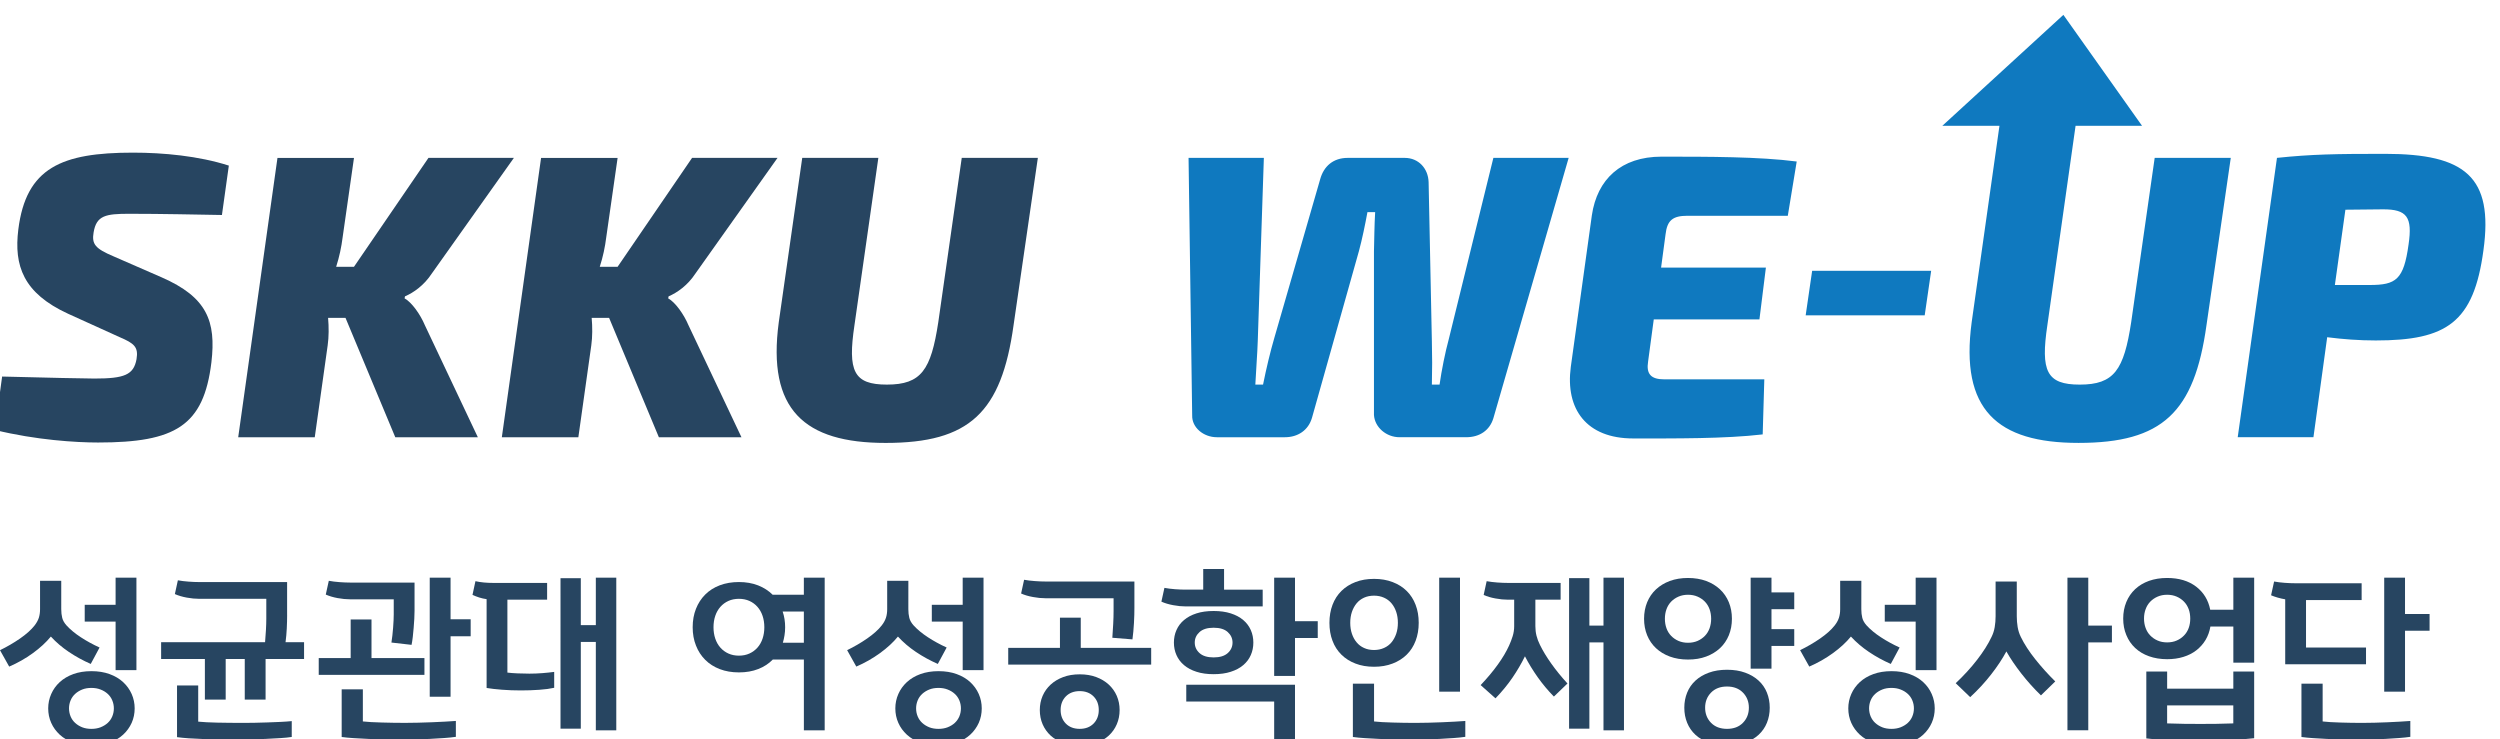 <?xml version="1.0" encoding="utf-8"?>
<!-- Generator: Adobe Illustrator 15.1.0, SVG Export Plug-In . SVG Version: 6.00 Build 0)  -->
<!DOCTYPE svg PUBLIC "-//W3C//DTD SVG 1.1//EN" "http://www.w3.org/Graphics/SVG/1.1/DTD/svg11.dtd">
<svg version="1.1" id="Layer_2" xmlns="http://www.w3.org/2000/svg" xmlns:xlink="http://www.w3.org/1999/xlink" x="0px" y="0px"
	 width="142px" height="42px" viewBox="0 0 142 42" enable-background="new 0 0 142 42" xml:space="preserve">
<g>
	<g>
		<path fill="#0F79BF" d="M82.295,19.246c-0.207,0.76-0.414,1.795-0.528,2.6H81.33c0.022-0.783,0.022-1.68,0-2.461l-0.185-9.037
			c-0.022-0.782-0.575-1.38-1.355-1.38h-3.243c-0.805,0-1.356,0.46-1.563,1.219l-2.598,8.991c-0.23,0.781-0.46,1.748-0.645,2.668
			h-0.438c0.046-0.943,0.115-1.748,0.138-2.484l0.346-10.394H67.51l0.206,14.626c-0.022,0.69,0.645,1.241,1.403,1.241h3.862
			c0.735,0,1.333-0.392,1.54-1.104l2.668-9.475c0.185-0.689,0.346-1.47,0.482-2.207h0.438c-0.046,0.781-0.046,1.449-0.068,2.23
			v9.291c0.046,0.713,0.713,1.264,1.447,1.264h3.796c0.759,0,1.333-0.391,1.54-1.08l4.276-14.787h-4.276L82.295,19.246z
			 M90.417,12.233l-1.195,8.601c-0.322,2.414,0.896,4.07,3.541,4.07c2.346,0,5.22,0.021,7.358-0.23l0.092-3.127h-5.68
			c-0.76,0-1.035-0.301-0.921-1.014l0.322-2.391h6.002l0.367-2.943H94.35l0.253-1.885c0.092-0.805,0.414-1.058,1.241-1.058h5.703
			l0.506-3.082c-2.115-0.276-5.013-0.276-7.681-0.276C92.074,8.899,90.716,10.187,90.417,12.233z M102.562,17.912h6.761l0.367-2.529
			h-6.76L102.562,17.912z M121.051,18.303c-0.414,2.715-0.966,3.543-2.921,3.543c-1.885,0-2.23-0.76-1.839-3.381l1.601-11.319h3.776
			L117.2,0.844l-6.875,6.301h3.244l-1.578,11.158c-0.666,4.969,1.448,6.854,6.07,6.854c4.76,0,6.576-1.726,7.268-6.691l1.379-9.498
			h-4.322L121.051,18.303z M135.472,8.738c-2.828,0-4.162,0.023-6.14,0.229l-2.23,15.867h4.301l0.781-5.68
			c0.897,0.115,1.816,0.184,2.76,0.184c4.024,0,5.564-1.012,6.116-5.127C141.635,10.048,140.026,8.738,135.472,8.738z
			 M136.806,13.889c-0.275,2-0.713,2.299-2.207,2.299h-1.978l0.598-4.276l2.139-0.022C136.714,11.888,137.037,12.325,136.806,13.889
			z"/>
	</g>
</g>
<g enable-background="new    ">
	<path fill="#274561" d="M3.869,17.822c-2.554-1.174-3.082-2.736-2.829-4.784C1.478,9.521,3.501,8.67,7.548,8.67
		c1.725,0,3.725,0.184,5.45,0.736l-0.392,2.806c-1.379-0.023-3.426-0.069-5.266-0.069c-1.333,0-1.863,0.092-2.023,1.058
		c-0.114,0.667,0.093,0.919,1.126,1.357l2.736,1.194c2.576,1.127,3.104,2.483,2.829,4.83c-0.438,3.608-2.046,4.553-6.438,4.553
		c-1.241,0-3.519-0.139-5.863-0.713l0.414-3.034c2.781,0.067,4.599,0.114,5.242,0.114c1.702,0,2.23-0.207,2.393-1.104
		c0.115-0.689-0.138-0.896-0.943-1.24L3.869,17.822z"/>
	<path fill="#274561" d="M22.98,16.947c0.414,0.229,0.897,0.92,1.15,1.52l3.012,6.369h-4.69l-2.828-6.783h-0.989
		c0.046,0.527,0.046,1.08-0.023,1.563l-0.734,5.221H13.53L15.76,8.97h4.346l-0.644,4.507c-0.069,0.55-0.185,1.104-0.368,1.677h1.012
		l4.231-6.186h4.852l-4.668,6.576c-0.437,0.668-1.035,1.082-1.518,1.289L22.98,16.947z"/>
	<path fill="#274561" d="M37.953,16.947c0.414,0.229,0.896,0.92,1.149,1.52l3.013,6.369h-4.691l-2.828-6.783h-0.989
		c0.046,0.527,0.046,1.08-0.022,1.563l-0.735,5.221h-4.346L30.733,8.97h4.347l-0.645,4.507c-0.068,0.55-0.184,1.104-0.368,1.677
		h1.013l4.23-6.186h4.853l-4.668,6.576c-0.438,0.668-1.035,1.082-1.519,1.289L37.953,16.947z"/>
	<path fill="#274561" d="M57.571,18.467c-0.689,4.967-2.506,6.691-7.266,6.691c-4.622,0-6.738-1.887-6.071-6.854l1.333-9.337h4.323
		l-1.356,9.498c-0.392,2.621-0.047,3.38,1.84,3.38c1.955,0,2.506-0.828,2.92-3.541l1.333-9.337h4.323L57.571,18.467z"/>
</g>
<g enable-background="new    ">
	<path fill="#274561" d="M3.479,34.604c0,0.18,0.018,0.345,0.055,0.49c0.037,0.148,0.119,0.29,0.246,0.432
		c0.213,0.233,0.484,0.458,0.812,0.671c0.328,0.215,0.681,0.408,1.063,0.582l-0.501,0.933c-0.441-0.194-0.855-0.421-1.243-0.682
		c-0.388-0.261-0.729-0.553-1.022-0.873C2.62,36.484,2.279,36.799,1.865,37.1s-0.862,0.555-1.343,0.763L0,36.931
		c0.401-0.196,0.78-0.415,1.138-0.663c0.357-0.248,0.633-0.494,0.827-0.742c0.113-0.146,0.194-0.292,0.241-0.436
		c0.045-0.144,0.069-0.306,0.069-0.486v-1.614h1.204V34.604z M7.649,40.236c0,0.295-0.057,0.568-0.17,0.823
		c-0.115,0.254-0.276,0.477-0.487,0.672c-0.21,0.192-0.468,0.345-0.771,0.455c-0.304,0.111-0.646,0.167-1.027,0.167
		c-0.381,0-0.724-0.056-1.028-0.167c-0.305-0.11-0.562-0.263-0.772-0.455c-0.21-0.195-0.373-0.418-0.485-0.672
		c-0.114-0.255-0.171-0.528-0.171-0.823c0-0.286,0.057-0.559,0.171-0.816c0.113-0.258,0.275-0.482,0.485-0.677
		c0.21-0.193,0.467-0.346,0.772-0.456c0.304-0.11,0.647-0.165,1.028-0.165c0.381,0,0.723,0.055,1.027,0.165
		c0.304,0.11,0.562,0.263,0.771,0.456c0.21,0.195,0.373,0.419,0.487,0.677C7.593,39.679,7.649,39.95,7.649,40.236z M3.92,40.236
		c0,0.161,0.031,0.313,0.09,0.458c0.06,0.143,0.146,0.267,0.261,0.37c0.113,0.104,0.247,0.185,0.4,0.247
		C4.826,41.371,5,41.4,5.193,41.4c0.187,0,0.359-0.029,0.517-0.089c0.157-0.063,0.292-0.143,0.406-0.247
		c0.113-0.104,0.201-0.228,0.26-0.37c0.061-0.145,0.091-0.297,0.091-0.458c0-0.159-0.03-0.312-0.091-0.456
		c-0.06-0.145-0.147-0.267-0.26-0.37c-0.114-0.104-0.249-0.186-0.406-0.246c-0.158-0.062-0.33-0.09-0.517-0.09
		c-0.193,0-0.367,0.028-0.521,0.09c-0.153,0.061-0.287,0.143-0.4,0.246c-0.114,0.104-0.201,0.226-0.261,0.37
		C3.95,39.925,3.92,40.077,3.92,40.236z M4.812,34.354h1.754V32.81h1.183v5.252H6.566v-2.755H4.812V34.354z"/>
	<path fill="#274561" d="M16.309,34.945c0,0.234-0.007,0.484-0.02,0.752c-0.013,0.268-0.037,0.528-0.07,0.78h1.052v0.953h-2.186
		v2.308h-1.183v-2.308h-1.083v2.308h-1.182v-2.308H9.152v-0.953h5.904c0.021-0.232,0.037-0.466,0.05-0.699
		c0.013-0.234,0.02-0.445,0.02-0.633v-1.133h-3.82c-0.214,0-0.447-0.022-0.701-0.069c-0.254-0.047-0.479-0.114-0.672-0.2l0.17-0.782
		c0.181,0.033,0.383,0.06,0.607,0.075c0.224,0.017,0.426,0.025,0.606,0.025h4.992V34.945L16.309,34.945z M16.57,41.86
		c-0.18,0.027-0.401,0.05-0.661,0.065c-0.261,0.017-0.54,0.032-0.837,0.046c-0.298,0.014-0.604,0.022-0.918,0.029
		s-0.611,0.011-0.892,0.011c-0.294,0-0.587-0.004-0.882-0.011c-0.295-0.007-0.58-0.013-0.857-0.024
		c-0.278-0.01-0.542-0.023-0.792-0.04c-0.25-0.017-0.476-0.039-0.676-0.066v-2.936h1.203v2.055c0.134,0.013,0.294,0.025,0.481,0.035
		c0.187,0.01,0.386,0.018,0.597,0.021c0.21,0.002,0.429,0.006,0.656,0.01c0.227,0.002,0.451,0.005,0.672,0.005
		c0.24,0,0.489-0.003,0.746-0.005c0.258-0.004,0.514-0.01,0.768-0.021c0.253-0.01,0.5-0.02,0.737-0.029
		c0.237-0.011,0.456-0.026,0.656-0.046V41.86z"/>
	<path fill="#274561" d="M18.104,37.38h1.814v-2.195h1.183v2.195h3.007v0.954h-6.004V37.38z M18.676,32.989
		c0.18,0.034,0.381,0.06,0.606,0.076c0.224,0.016,0.425,0.025,0.606,0.025h3.658v1.613c0,0.134-0.005,0.283-0.014,0.451
		c-0.01,0.166-0.022,0.338-0.036,0.51c-0.014,0.175-0.03,0.345-0.05,0.512c-0.019,0.167-0.043,0.317-0.07,0.451l-1.143-0.131
		c0.04-0.254,0.072-0.531,0.095-0.832c0.023-0.3,0.036-0.557,0.036-0.771v-0.853h-2.486c-0.214,0-0.448-0.022-0.702-0.069
		c-0.254-0.047-0.478-0.114-0.672-0.2L18.676,32.989z M25.892,41.852c-0.179,0.026-0.4,0.05-0.661,0.068
		c-0.26,0.021-0.54,0.038-0.837,0.051c-0.298,0.013-0.596,0.022-0.898,0.03c-0.3,0.007-0.581,0.011-0.842,0.011
		c-0.274,0-0.558-0.004-0.852-0.011c-0.294-0.008-0.586-0.016-0.877-0.03c-0.291-0.013-0.566-0.028-0.827-0.045
		c-0.261-0.016-0.491-0.038-0.691-0.065v-2.706h1.203v1.823c0.12,0.014,0.275,0.026,0.466,0.037c0.19,0.01,0.395,0.018,0.612,0.024
		c0.217,0.007,0.44,0.012,0.671,0.015c0.231,0.003,0.45,0.005,0.657,0.005c0.22,0,0.462-0.004,0.727-0.01
		c0.264-0.007,0.526-0.016,0.787-0.025c0.261-0.011,0.509-0.022,0.747-0.035c0.237-0.014,0.442-0.026,0.616-0.039V41.852
		L25.892,41.852z M25.592,35.176h1.142v0.962h-1.142v3.438h-1.183V32.81h1.183V35.176z"/>
	<path fill="#274561" d="M27.005,33.011c0.146,0.033,0.307,0.059,0.481,0.075c0.174,0.016,0.352,0.024,0.532,0.024h3.058v0.952
		H28.82v4.141c0.154,0.02,0.35,0.035,0.587,0.045c0.237,0.01,0.459,0.015,0.666,0.015c0.248,0,0.495-0.01,0.743-0.03
		c0.248-0.02,0.468-0.043,0.662-0.07v0.903c-0.233,0.052-0.518,0.092-0.852,0.114c-0.333,0.024-0.682,0.036-1.042,0.036
		c-0.368,0-0.726-0.013-1.073-0.04c-0.348-0.026-0.637-0.061-0.872-0.1v-5.044c-0.147-0.021-0.287-0.052-0.421-0.095
		c-0.134-0.044-0.26-0.092-0.381-0.146L27.005,33.011z M32.99,35.506h0.853V32.81h1.162v8.671h-1.162v-5.021H32.99v4.93h-1.153
		V32.84h1.153V35.506z"/>
	<path fill="#274561" d="M39.344,35.627c0-0.382,0.062-0.729,0.186-1.044c0.123-0.313,0.299-0.585,0.526-0.812
		c0.227-0.227,0.503-0.403,0.827-0.526c0.324-0.123,0.687-0.185,1.087-0.185c0.401,0,0.764,0.063,1.088,0.189
		c0.324,0.127,0.6,0.305,0.827,0.531h1.774V32.81h1.183v8.671h-1.182v-4.02h-1.764c-0.228,0.233-0.504,0.415-0.827,0.54
		c-0.325,0.128-0.69,0.191-1.098,0.191c-0.401,0-0.763-0.062-1.087-0.186s-0.6-0.3-0.827-0.527
		c-0.227-0.226-0.403-0.496-0.526-0.812C39.406,36.354,39.344,36.007,39.344,35.627z M40.527,35.627c0,0.233,0.033,0.448,0.1,0.646
		s0.164,0.369,0.291,0.512c0.127,0.144,0.278,0.255,0.456,0.335c0.177,0.081,0.377,0.121,0.596,0.121c0.22,0,0.42-0.04,0.597-0.121
		c0.176-0.08,0.328-0.192,0.456-0.335s0.224-0.314,0.291-0.512c0.066-0.197,0.1-0.412,0.1-0.646c0-0.234-0.034-0.449-0.1-0.646
		c-0.067-0.198-0.164-0.368-0.291-0.512c-0.127-0.144-0.278-0.255-0.456-0.336c-0.178-0.08-0.377-0.12-0.597-0.12
		c-0.219,0-0.419,0.04-0.596,0.12c-0.177,0.081-0.329,0.192-0.456,0.336c-0.127,0.144-0.224,0.313-0.291,0.512
		C40.56,35.178,40.527,35.393,40.527,35.627z M44.596,35.627c0,0.16-0.012,0.313-0.036,0.461c-0.023,0.147-0.055,0.286-0.095,0.421
		h1.194v-1.775h-1.205C44.551,35.016,44.596,35.313,44.596,35.627z"/>
	<path fill="#274561" d="M51.594,34.604c0,0.18,0.018,0.345,0.055,0.49c0.037,0.148,0.118,0.29,0.246,0.432
		c0.214,0.233,0.484,0.458,0.812,0.671c0.328,0.215,0.682,0.408,1.063,0.582l-0.502,0.933c-0.44-0.194-0.855-0.421-1.243-0.682
		s-0.729-0.553-1.022-0.873c-0.267,0.327-0.608,0.642-1.022,0.942c-0.414,0.301-0.862,0.555-1.343,0.763l-0.521-0.932
		c0.4-0.196,0.779-0.415,1.137-0.663c0.357-0.248,0.633-0.494,0.827-0.742c0.114-0.146,0.194-0.292,0.241-0.436
		s0.07-0.306,0.07-0.486v-1.614h1.203L51.594,34.604L51.594,34.604z M55.763,40.236c0,0.295-0.056,0.568-0.169,0.823
		c-0.114,0.254-0.276,0.477-0.486,0.672c-0.21,0.192-0.468,0.345-0.771,0.455c-0.305,0.111-0.647,0.167-1.028,0.167
		c-0.38,0-0.723-0.056-1.027-0.167c-0.304-0.11-0.562-0.263-0.771-0.455c-0.211-0.195-0.374-0.418-0.486-0.672
		c-0.114-0.255-0.17-0.528-0.17-0.823c0-0.286,0.057-0.559,0.17-0.816c0.114-0.258,0.275-0.482,0.486-0.677
		c0.21-0.193,0.467-0.346,0.771-0.456s0.646-0.165,1.027-0.165s0.723,0.055,1.028,0.165c0.303,0.11,0.562,0.263,0.771,0.456
		c0.21,0.195,0.373,0.419,0.486,0.677C55.708,39.679,55.763,39.95,55.763,40.236z M52.035,40.236c0,0.161,0.029,0.313,0.09,0.458
		c0.06,0.143,0.147,0.267,0.26,0.37c0.114,0.104,0.248,0.185,0.401,0.247c0.154,0.06,0.328,0.089,0.521,0.089
		c0.188,0,0.359-0.029,0.516-0.089c0.157-0.063,0.293-0.143,0.406-0.247c0.113-0.104,0.199-0.228,0.261-0.37
		c0.06-0.145,0.09-0.297,0.09-0.458c0-0.159-0.03-0.312-0.09-0.456c-0.062-0.145-0.147-0.267-0.261-0.37
		c-0.114-0.104-0.25-0.186-0.406-0.246c-0.157-0.062-0.329-0.09-0.516-0.09c-0.193,0-0.367,0.028-0.521,0.09
		c-0.153,0.061-0.287,0.143-0.401,0.246c-0.113,0.104-0.201,0.226-0.26,0.37C52.065,39.925,52.035,40.077,52.035,40.236z
		 M52.927,34.354h1.754V32.81h1.183v5.252h-1.183v-2.755h-1.754V34.354z"/>
	<path fill="#274561" d="M61.387,35.085v1.714h4v0.951h-8.12v-0.951h2.938v-1.714H61.387z M58.169,32.931
		c0.181,0.033,0.382,0.059,0.607,0.074c0.224,0.018,0.426,0.025,0.606,0.025h5.052v1.493c0,0.115-0.001,0.246-0.005,0.396
		s-0.01,0.309-0.02,0.47c-0.01,0.165-0.021,0.328-0.036,0.487c-0.013,0.161-0.03,0.308-0.05,0.441l-1.142-0.092
		c0.02-0.252,0.037-0.516,0.049-0.786c0.014-0.271,0.021-0.514,0.021-0.728v-0.731h-3.879c-0.215,0-0.449-0.022-0.701-0.07
		c-0.255-0.046-0.479-0.112-0.672-0.199L58.169,32.931z M59.061,40.328c0-0.288,0.054-0.555,0.16-0.803
		c0.108-0.247,0.26-0.46,0.457-0.641c0.197-0.181,0.435-0.323,0.713-0.427c0.276-0.104,0.588-0.155,0.938-0.155
		c0.346,0,0.659,0.051,0.936,0.155c0.277,0.104,0.515,0.246,0.712,0.427c0.196,0.181,0.349,0.395,0.456,0.641
		c0.107,0.248,0.161,0.515,0.161,0.803c0,0.294-0.054,0.564-0.161,0.811c-0.107,0.248-0.259,0.462-0.456,0.644
		c-0.197,0.18-0.434,0.32-0.712,0.42c-0.277,0.101-0.59,0.15-0.936,0.15c-0.349,0-0.662-0.05-0.938-0.15
		c-0.278-0.1-0.515-0.24-0.713-0.42c-0.196-0.182-0.349-0.396-0.457-0.644C59.115,40.893,59.061,40.622,59.061,40.328z
		 M60.244,40.328c0,0.313,0.099,0.571,0.295,0.772c0.197,0.199,0.459,0.299,0.789,0.299c0.326,0,0.588-0.1,0.786-0.299
		c0.197-0.201,0.296-0.46,0.296-0.772c0-0.314-0.098-0.571-0.296-0.772c-0.197-0.199-0.46-0.301-0.786-0.301
		c-0.329,0-0.591,0.102-0.789,0.301C60.343,39.757,60.244,40.014,60.244,40.328z"/>
	<path fill="#274561" d="M66.139,33.391c0.18,0.034,0.381,0.059,0.606,0.076c0.223,0.017,0.425,0.024,0.606,0.024h0.992v-1.173
		h1.184v1.174h2.194v0.952h-4.38c-0.214,0-0.448-0.022-0.702-0.07c-0.253-0.047-0.478-0.113-0.671-0.201L66.139,33.391z
		 M71.19,36.498c0,0.254-0.048,0.492-0.145,0.712c-0.097,0.221-0.241,0.411-0.431,0.571c-0.189,0.161-0.426,0.287-0.707,0.376
		c-0.28,0.092-0.605,0.136-0.973,0.136c-0.367,0-0.692-0.044-0.972-0.136c-0.281-0.089-0.516-0.215-0.707-0.376
		c-0.191-0.16-0.334-0.352-0.431-0.571c-0.098-0.219-0.146-0.457-0.146-0.712c0-0.253,0.048-0.491,0.146-0.711
		c0.097-0.221,0.24-0.411,0.431-0.571c0.191-0.161,0.426-0.286,0.707-0.376c0.279-0.091,0.604-0.135,0.972-0.135
		c0.368,0,0.691,0.044,0.973,0.135c0.28,0.09,0.517,0.215,0.707,0.376c0.191,0.16,0.334,0.352,0.431,0.571
		C71.142,36.007,71.19,36.245,71.19,36.498z M73.556,38.894v3.199h-1.183v-2.246h-4.993v-0.953H73.556z M70.008,36.498
		c0-0.234-0.091-0.432-0.271-0.596c-0.182-0.165-0.448-0.247-0.803-0.247c-0.354,0-0.621,0.082-0.801,0.247
		c-0.181,0.164-0.271,0.361-0.271,0.596s0.09,0.434,0.271,0.597c0.18,0.164,0.447,0.246,0.801,0.246
		c0.354,0,0.621-0.082,0.803-0.246C69.917,36.932,70.008,36.732,70.008,36.498z M73.556,35.285h1.292v0.952h-1.292v2.156h-1.183
		V32.81h1.183V35.285z"/>
	<path fill="#274561" d="M78.047,37.872c-0.395,0-0.747-0.061-1.057-0.182c-0.311-0.119-0.577-0.288-0.797-0.505
		c-0.221-0.218-0.39-0.479-0.506-0.787c-0.118-0.308-0.175-0.648-0.175-1.022c0-0.375,0.059-0.716,0.175-1.022
		c0.117-0.308,0.286-0.57,0.506-0.788c0.221-0.217,0.486-0.386,0.797-0.505c0.311-0.121,0.663-0.181,1.057-0.181
		c0.387,0,0.738,0.06,1.052,0.181c0.314,0.119,0.582,0.288,0.801,0.505c0.222,0.218,0.39,0.48,0.507,0.788
		c0.118,0.307,0.176,0.647,0.176,1.022c0,0.374-0.059,0.715-0.176,1.022c-0.117,0.308-0.285,0.569-0.507,0.787
		c-0.22,0.217-0.487,0.386-0.801,0.505C78.784,37.812,78.434,37.872,78.047,37.872z M78.047,36.92c0.207,0,0.396-0.04,0.567-0.117
		c0.169-0.075,0.312-0.184,0.425-0.32c0.114-0.138,0.202-0.299,0.266-0.486c0.064-0.187,0.095-0.394,0.095-0.62
		c0-0.228-0.032-0.435-0.095-0.622c-0.063-0.188-0.152-0.35-0.266-0.486s-0.255-0.244-0.425-0.32
		c-0.171-0.077-0.36-0.116-0.567-0.116c-0.214,0-0.405,0.039-0.572,0.116c-0.167,0.076-0.307,0.184-0.42,0.32
		c-0.114,0.138-0.203,0.301-0.266,0.486c-0.064,0.188-0.095,0.393-0.095,0.622c0,0.228,0.032,0.434,0.095,0.62
		c0.063,0.188,0.151,0.35,0.266,0.486c0.113,0.137,0.253,0.245,0.42,0.32C77.642,36.881,77.833,36.92,78.047,36.92z M83.229,41.852
		c-0.181,0.026-0.399,0.05-0.657,0.068c-0.257,0.021-0.53,0.038-0.817,0.051s-0.58,0.022-0.876,0.03
		c-0.298,0.007-0.577,0.011-0.838,0.011c-0.274,0-0.556-0.004-0.847-0.011c-0.291-0.008-0.576-0.016-0.857-0.03
		c-0.28-0.013-0.55-0.028-0.807-0.045c-0.258-0.016-0.486-0.038-0.687-0.065v-3.027h1.203v2.145c0.12,0.014,0.272,0.026,0.457,0.037
		c0.184,0.01,0.38,0.018,0.591,0.024s0.43,0.012,0.657,0.015s0.444,0.005,0.651,0.005c0.221,0,0.459-0.004,0.717-0.01
		c0.257-0.007,0.512-0.016,0.767-0.025c0.254-0.011,0.498-0.022,0.731-0.035c0.234-0.014,0.438-0.026,0.613-0.039L83.229,41.852
		L83.229,41.852z M82.928,39.286h-1.182V32.81h1.182V39.286z"/>
	<path fill="#274561" d="M84.442,33.011c0.181,0.033,0.383,0.059,0.607,0.075c0.224,0.016,0.426,0.024,0.606,0.024h2.988v0.952
		h-1.434v1.505c0,0.193,0.022,0.375,0.065,0.545c0.042,0.17,0.108,0.344,0.195,0.517c0.167,0.341,0.382,0.696,0.646,1.066
		c0.264,0.373,0.57,0.748,0.917,1.128l-0.771,0.742c-0.341-0.347-0.647-0.715-0.922-1.102c-0.274-0.388-0.515-0.782-0.722-1.185
		c-0.208,0.423-0.447,0.83-0.717,1.224c-0.27,0.395-0.589,0.783-0.957,1.163l-0.842-0.752c0.38-0.401,0.706-0.79,0.977-1.169
		c0.272-0.376,0.483-0.736,0.638-1.076c0.079-0.174,0.148-0.352,0.205-0.537c0.057-0.184,0.084-0.372,0.084-0.564v-1.505h-0.361
		c-0.213,0-0.448-0.022-0.701-0.07c-0.254-0.046-0.479-0.112-0.671-0.199L84.442,33.011z M91.078,36.488h-0.801v4.901h-1.153v-8.55
		h1.153v2.696h0.801V32.81h1.164v8.671h-1.164V36.488z"/>
	<path fill="#274561" d="M93.383,35.146c0-0.341,0.059-0.653,0.175-0.938c0.117-0.284,0.284-0.528,0.501-0.731
		c0.218-0.204,0.48-0.363,0.787-0.478c0.308-0.113,0.652-0.17,1.032-0.17c0.381,0,0.726,0.058,1.032,0.17
		c0.307,0.114,0.569,0.273,0.787,0.478c0.217,0.203,0.384,0.447,0.501,0.731c0.117,0.284,0.175,0.596,0.175,0.938
		c0,0.341-0.059,0.652-0.175,0.938c-0.118,0.284-0.284,0.527-0.501,0.731c-0.218,0.203-0.48,0.362-0.787,0.477
		s-0.651,0.17-1.032,0.17c-0.38,0-0.724-0.057-1.032-0.17c-0.307-0.114-0.569-0.273-0.787-0.477
		c-0.217-0.204-0.384-0.447-0.501-0.731C93.442,35.798,93.383,35.486,93.383,35.146z M94.566,35.146c0,0.193,0.03,0.374,0.09,0.541
		c0.061,0.168,0.148,0.31,0.266,0.431c0.117,0.12,0.255,0.215,0.416,0.286c0.16,0.069,0.341,0.105,0.541,0.105
		c0.201,0,0.381-0.036,0.542-0.105c0.16-0.071,0.298-0.166,0.416-0.286c0.116-0.12,0.205-0.263,0.266-0.431
		c0.06-0.168,0.09-0.349,0.09-0.541c0-0.194-0.03-0.374-0.09-0.542c-0.061-0.166-0.149-0.311-0.266-0.432
		c-0.118-0.119-0.255-0.215-0.416-0.284c-0.161-0.07-0.341-0.106-0.542-0.106c-0.2,0-0.381,0.036-0.541,0.106
		c-0.16,0.069-0.299,0.165-0.416,0.284c-0.118,0.121-0.206,0.266-0.266,0.432C94.596,34.771,94.566,34.951,94.566,35.146z
		 M95.669,40.197c0-0.308,0.054-0.593,0.161-0.856c0.107-0.265,0.264-0.491,0.471-0.682c0.208-0.191,0.461-0.342,0.762-0.451
		c0.302-0.111,0.645-0.166,1.033-0.166s0.732,0.055,1.032,0.166c0.3,0.109,0.555,0.26,0.762,0.451
		c0.207,0.19,0.365,0.417,0.471,0.682c0.107,0.264,0.16,0.549,0.16,0.856c0,0.309-0.053,0.593-0.16,0.857
		c-0.106,0.263-0.264,0.49-0.471,0.682c-0.207,0.189-0.461,0.34-0.762,0.45c-0.3,0.111-0.644,0.167-1.032,0.167
		s-0.731-0.056-1.033-0.167c-0.3-0.11-0.555-0.261-0.762-0.45c-0.207-0.191-0.364-0.419-0.471-0.682
		C95.722,40.79,95.669,40.506,95.669,40.197z M96.851,40.197c0,0.341,0.111,0.626,0.335,0.857c0.225,0.23,0.527,0.345,0.908,0.345
		c0.38,0,0.683-0.114,0.906-0.345c0.224-0.231,0.336-0.517,0.336-0.857s-0.112-0.627-0.336-0.856
		c-0.224-0.23-0.526-0.347-0.906-0.347c-0.381,0-0.684,0.116-0.908,0.347C96.963,39.57,96.851,39.856,96.851,40.197z M100.62,33.65
		h1.293v0.954h-1.293v1.132h1.293v0.953h-1.293v1.293h-1.183V32.81h1.183V33.65z"/>
	<path fill="#274561" d="M105.723,34.604c0,0.18,0.018,0.345,0.055,0.49c0.037,0.148,0.119,0.29,0.246,0.432
		c0.214,0.233,0.484,0.458,0.812,0.671c0.327,0.215,0.682,0.408,1.062,0.582l-0.501,0.933c-0.441-0.194-0.855-0.421-1.242-0.682
		c-0.388-0.261-0.728-0.553-1.023-0.873c-0.267,0.327-0.608,0.642-1.022,0.942c-0.415,0.301-0.862,0.555-1.343,0.763l-0.521-0.932
		c0.401-0.196,0.781-0.415,1.138-0.663s0.633-0.494,0.827-0.742c0.114-0.146,0.193-0.292,0.241-0.436
		c0.046-0.144,0.07-0.306,0.07-0.486v-1.614h1.203L105.723,34.604L105.723,34.604z M109.893,40.236c0,0.295-0.057,0.568-0.171,0.823
		c-0.113,0.254-0.275,0.477-0.485,0.672c-0.21,0.192-0.467,0.345-0.772,0.455c-0.304,0.111-0.646,0.167-1.027,0.167
		c-0.382,0-0.724-0.056-1.028-0.167c-0.304-0.11-0.562-0.263-0.771-0.455c-0.21-0.195-0.373-0.418-0.486-0.672
		c-0.114-0.255-0.17-0.528-0.17-0.823c0-0.286,0.057-0.559,0.17-0.816s0.275-0.482,0.486-0.677c0.21-0.193,0.467-0.346,0.771-0.456
		c0.304-0.11,0.646-0.165,1.028-0.165c0.381,0,0.723,0.055,1.027,0.165c0.305,0.11,0.562,0.263,0.772,0.456
		c0.21,0.195,0.373,0.419,0.485,0.677C109.836,39.679,109.893,39.95,109.893,40.236z M106.164,40.236
		c0,0.161,0.031,0.313,0.09,0.458c0.061,0.143,0.147,0.267,0.261,0.37c0.114,0.104,0.247,0.185,0.401,0.247
		c0.153,0.06,0.326,0.089,0.521,0.089c0.188,0,0.358-0.029,0.516-0.089c0.157-0.063,0.292-0.143,0.406-0.247
		c0.113-0.104,0.201-0.228,0.26-0.37c0.061-0.145,0.091-0.297,0.091-0.458c0-0.159-0.03-0.312-0.091-0.456
		c-0.06-0.145-0.147-0.267-0.26-0.37c-0.114-0.104-0.249-0.186-0.406-0.246c-0.157-0.062-0.328-0.09-0.516-0.09
		c-0.195,0-0.368,0.028-0.521,0.09c-0.154,0.061-0.288,0.143-0.401,0.246c-0.114,0.104-0.201,0.226-0.261,0.37
		S106.164,40.077,106.164,40.236z M107.055,34.354h1.755V32.81h1.183v5.252h-1.183v-2.755h-1.755V34.354z"/>
	<path fill="#274561" d="M114.553,35.004c0,0.208,0.017,0.412,0.05,0.613c0.034,0.199,0.093,0.386,0.18,0.561
		c0.195,0.401,0.466,0.822,0.818,1.264c0.352,0.44,0.729,0.861,1.138,1.263l-0.813,0.792c-0.401-0.388-0.771-0.8-1.112-1.238
		c-0.341-0.437-0.625-0.855-0.852-1.258c-0.221,0.414-0.508,0.849-0.862,1.303c-0.354,0.455-0.751,0.886-1.193,1.293l-0.822-0.791
		c0.46-0.435,0.868-0.879,1.218-1.334c0.351-0.454,0.623-0.885,0.816-1.293c0.087-0.175,0.147-0.361,0.181-0.561
		c0.034-0.201,0.05-0.405,0.05-0.613V33.03h1.203V35.004L114.553,35.004z M118.614,35.536h1.343v0.952h-1.343v4.992h-1.183V32.81
		h1.183V35.536z"/>
	<path fill="#274561" d="M120.598,35.135c0-0.341,0.059-0.652,0.176-0.937c0.117-0.284,0.284-0.528,0.5-0.731
		c0.218-0.205,0.48-0.361,0.787-0.473c0.308-0.109,0.652-0.165,1.033-0.165c0.667,0,1.215,0.164,1.645,0.491
		c0.427,0.327,0.694,0.766,0.801,1.313h1.314V32.81h1.183v4.83h-1.183v-2.054h-1.303c-0.047,0.279-0.139,0.535-0.275,0.763
		c-0.137,0.227-0.311,0.422-0.521,0.586s-0.456,0.289-0.737,0.376c-0.281,0.088-0.588,0.131-0.922,0.131
		c-0.38,0-0.725-0.057-1.033-0.167c-0.307-0.109-0.569-0.267-0.787-0.471c-0.216-0.203-0.384-0.446-0.5-0.732
		C120.656,35.789,120.598,35.476,120.598,35.135z M121.78,35.135c0,0.194,0.031,0.373,0.092,0.537
		c0.06,0.163,0.147,0.307,0.265,0.426c0.116,0.12,0.256,0.216,0.416,0.285c0.161,0.071,0.34,0.105,0.54,0.105
		c0.201,0,0.381-0.034,0.542-0.105c0.161-0.069,0.299-0.165,0.415-0.285c0.119-0.119,0.206-0.262,0.267-0.426
		c0.06-0.164,0.089-0.343,0.089-0.537c0-0.192-0.029-0.372-0.089-0.535c-0.062-0.164-0.148-0.306-0.267-0.428
		c-0.116-0.119-0.254-0.215-0.415-0.284c-0.161-0.07-0.341-0.106-0.542-0.106c-0.2,0-0.379,0.036-0.54,0.106
		c-0.16,0.069-0.3,0.165-0.416,0.284c-0.118,0.121-0.206,0.264-0.265,0.428C121.811,34.763,121.78,34.942,121.78,35.135z
		 M124.988,42.071c-0.253,0-0.526-0.004-0.816-0.01c-0.291-0.007-0.576-0.014-0.857-0.024c-0.28-0.012-0.544-0.024-0.792-0.041
		c-0.248-0.016-0.451-0.034-0.612-0.055v-3.799h1.183v0.973h3.759v-0.973h1.184v3.789c-0.161,0.02-0.363,0.039-0.607,0.057
		c-0.245,0.015-0.505,0.03-0.782,0.043c-0.276,0.014-0.56,0.023-0.847,0.03S125.243,42.071,124.988,42.071z M123.093,41.089
		c0.329,0.014,0.656,0.022,0.983,0.025c0.327,0.004,0.632,0.005,0.912,0.005c0.274,0,0.574-0.001,0.898-0.005
		c0.323-0.003,0.646-0.012,0.966-0.025v-1.021h-3.759V41.089L123.093,41.089z"/>
	<path fill="#274561" d="M129.169,33.03c0.18,0.033,0.382,0.059,0.605,0.075c0.224,0.017,0.426,0.024,0.608,0.024h3.759v0.953
		h-3.159v2.696h3.408v0.952H129.8v-3.689c-0.3-0.052-0.567-0.13-0.802-0.229L129.169,33.03z M136.907,41.852
		c-0.181,0.026-0.394,0.05-0.641,0.068c-0.247,0.021-0.508,0.038-0.782,0.051c-0.273,0.013-0.556,0.022-0.842,0.03
		c-0.288,0.007-0.562,0.011-0.823,0.011c-0.274,0-0.552-0.004-0.831-0.011c-0.282-0.008-0.557-0.016-0.823-0.03
		s-0.525-0.028-0.772-0.045c-0.248-0.016-0.471-0.038-0.671-0.065v-3.027h1.204v2.145c0.12,0.014,0.267,0.026,0.44,0.037
		c0.173,0.01,0.361,0.018,0.562,0.024c0.201,0.007,0.408,0.012,0.626,0.015s0.426,0.005,0.626,0.005c0.221,0,0.454-0.004,0.697-0.01
		c0.243-0.007,0.488-0.016,0.731-0.025c0.244-0.011,0.478-0.022,0.702-0.035c0.223-0.014,0.422-0.026,0.596-0.039L136.907,41.852
		L136.907,41.852z M136.606,34.874H138v0.953h-1.395v3.459h-1.182V32.81h1.182V34.874z"/>
</g>
</svg>
